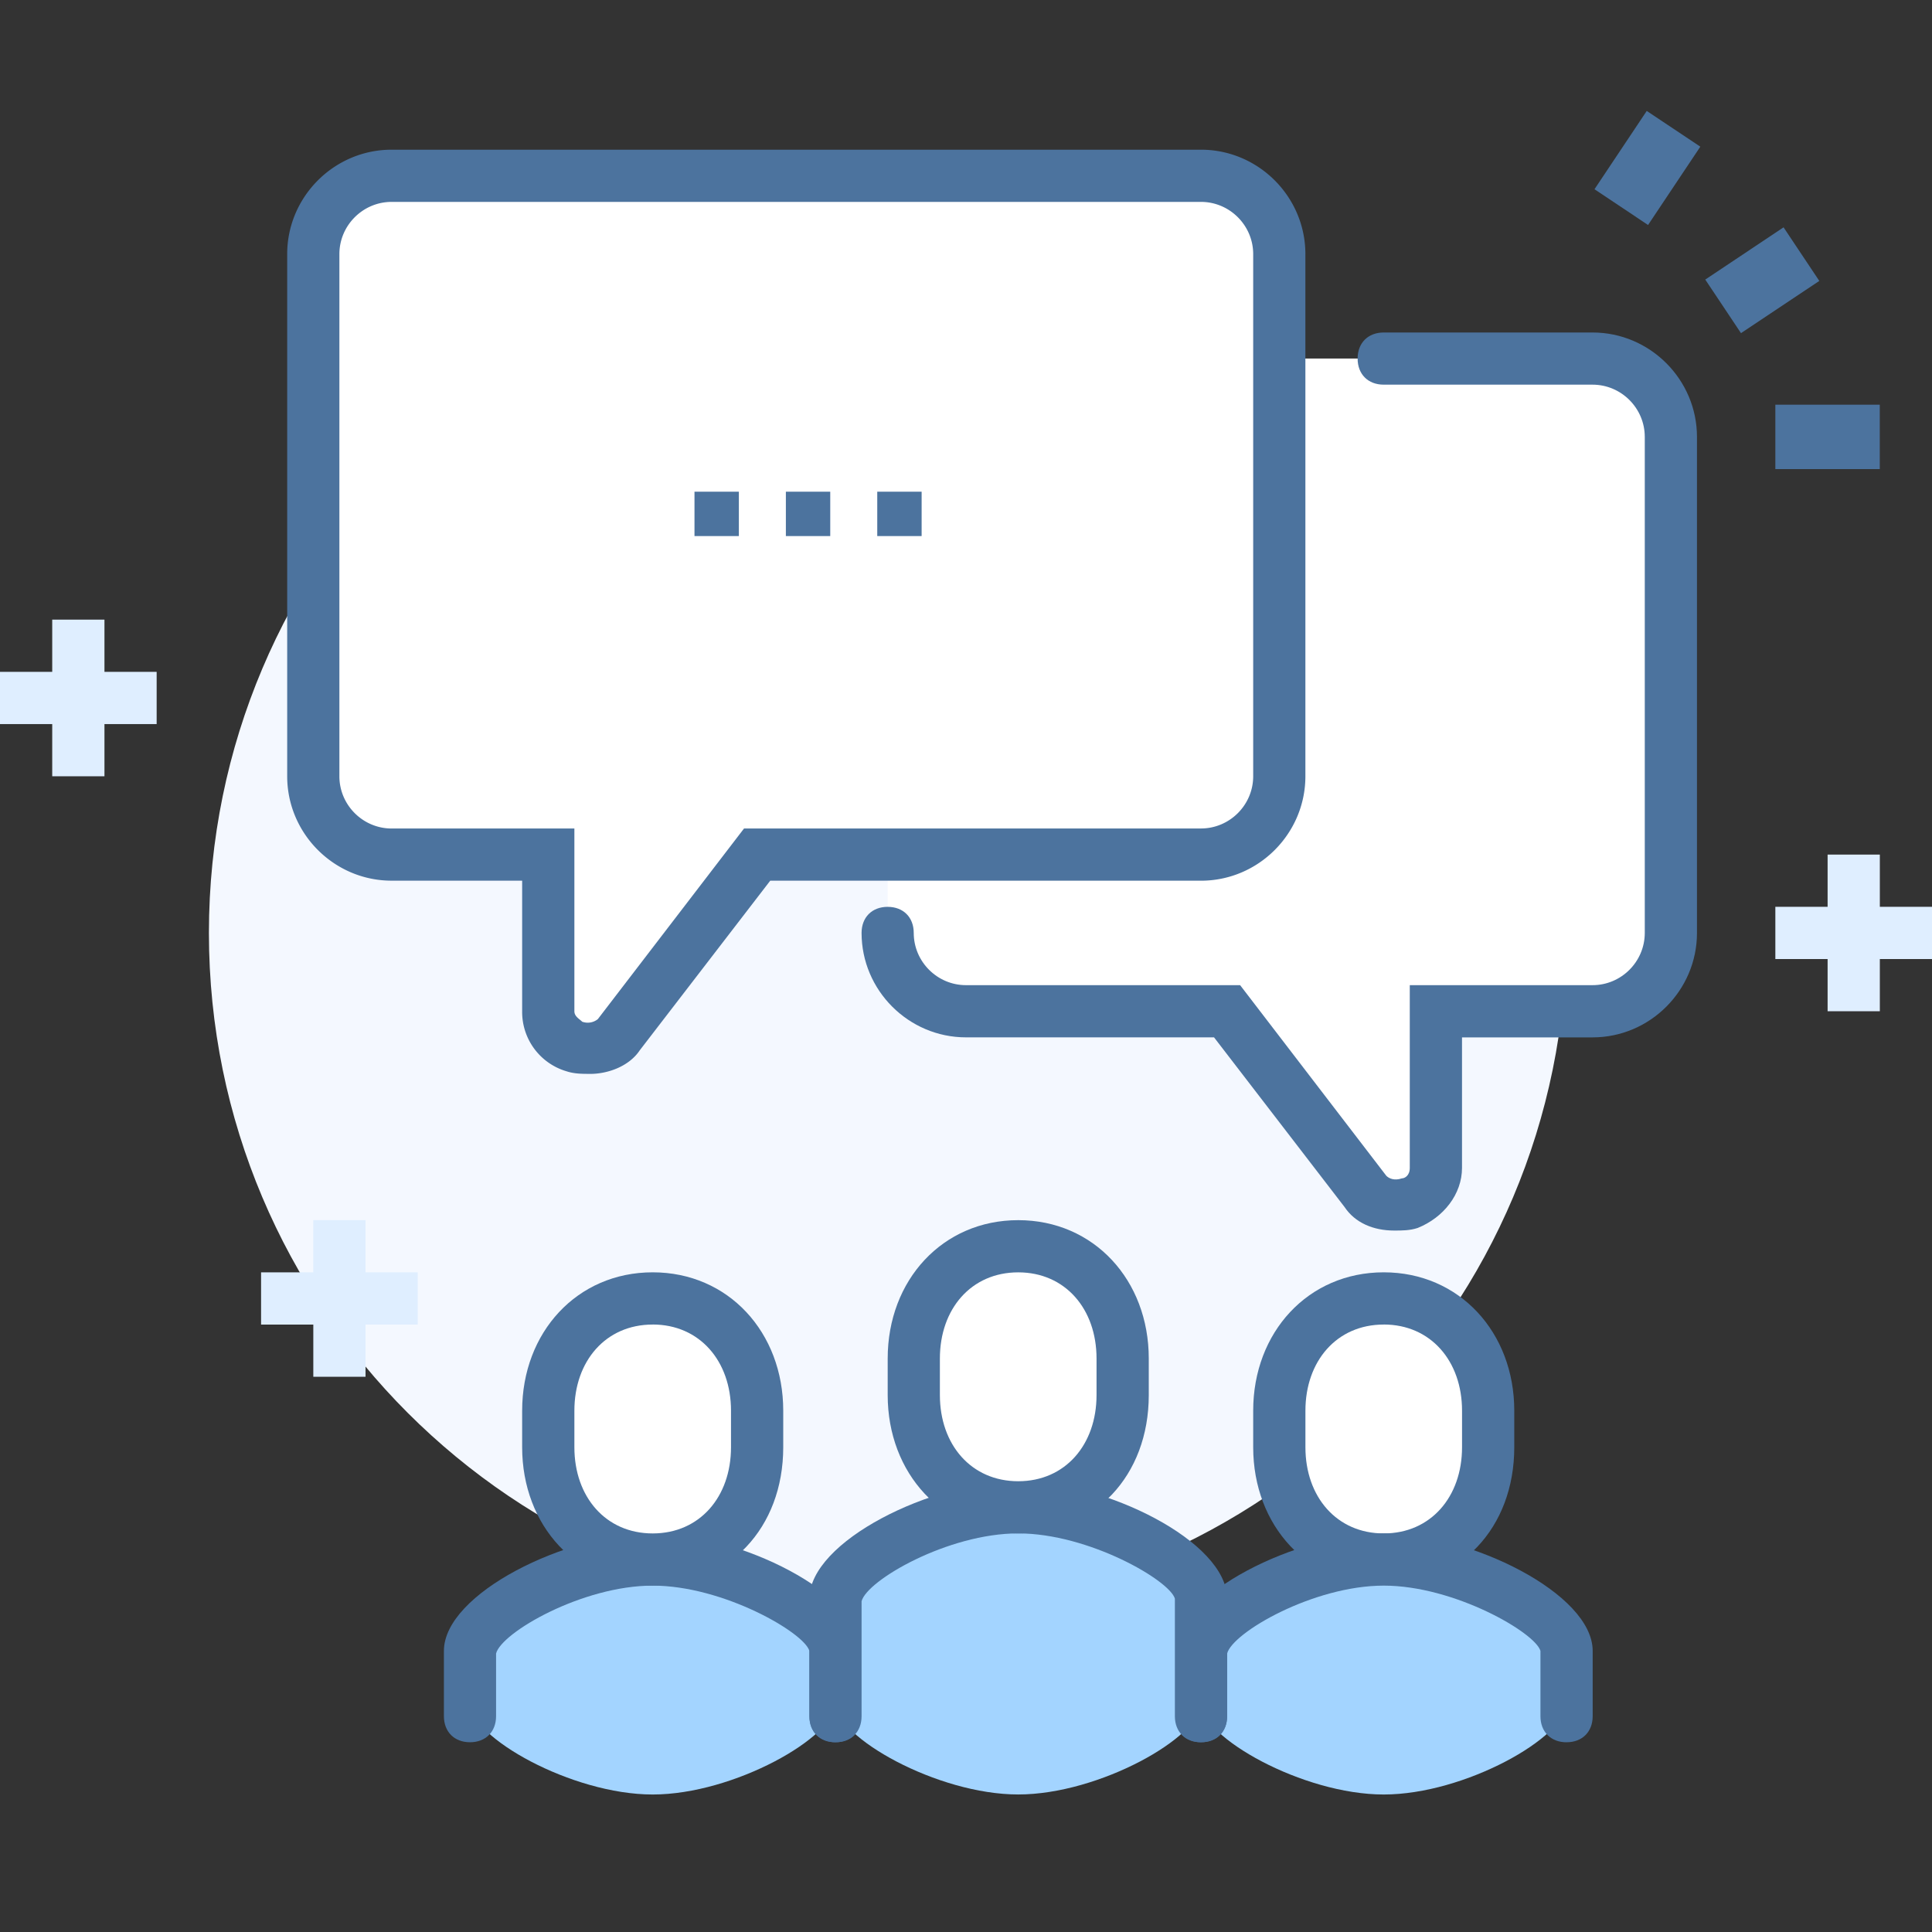 <svg xmlns="http://www.w3.org/2000/svg" xmlns:xlink="http://www.w3.org/1999/xlink" width="60" height="60" fill="none" xmlns:v="https://vecta.io/nano"><rect width="100%" height="100%" fill="#333333" stroke="none"/><path d="M50.35 6.432L51.973 4m1.54 5.514l2.432-1.622m-.81 5.676h3.243" stroke="#4c739e" stroke-width="2" stroke-miterlimit="10"/><path d="M27.568 50.054c11.643 0 21.08-9.438 21.08-21.08S39.2 7.892 27.568 7.892s-21.08 9.438-21.08 21.08 9.438 21.08 21.08 21.08z" fill="#f4f8ff"/><path d="M49.46 11.135H30c-1.378 0-2.432 1.054-2.432 2.433v15.405c0 1.378 1.054 2.432 2.432 2.432h8.108L42.405 37c.568.81 2.19.405 2.19-.73v-4.865h4.865c1.378 0 2.432-1.054 2.432-2.432V13.568a2.44 2.44 0 0 0-2.432-2.433z" fill="#fff"/><path d="M43.297 38.216c-.65 0-1.216-.243-1.54-.73l-4.054-5.27H30c-1.784 0-3.243-1.46-3.243-3.243 0-.486.324-.81.81-.81s.81.324.81.81c0 .892.73 1.622 1.622 1.622h8.514l4.54 5.92c.08.08.243.162.486.08.08 0 .243-.08.243-.324v-5.676h5.676c.892 0 1.622-.73 1.622-1.622V13.568c0-.892-.73-1.622-1.622-1.622h-6.486c-.486 0-.81-.324-.81-.81s.324-.81.81-.81h6.486c1.784 0 3.243 1.46 3.243 3.243v15.405c0 1.784-1.46 3.243-3.243 3.243h-4.054v4.054c0 .81-.568 1.54-1.378 1.865-.243.08-.486.08-.73.08z" fill="#4c739e"/><path d="M42.973 48.432c1.946 0 3.243-1.54 3.243-3.486V43.81c0-1.946-1.297-3.486-3.243-3.486s-3.243 1.54-3.243 3.486v1.135c0 1.946 1.297 3.486 3.243 3.486z" fill="#fff"/><use xlink:href="#B" fill="#4c739e"/><path d="M25.946 51.27v1.622c0 1.054-3.162 2.838-5.676 2.838s-5.676-1.784-5.676-2.838V51.27c0-1.054 3.162-2.838 5.676-2.838s5.676 1.784 5.676 2.838z" fill="#a3d4ff"/><use xlink:href="#C" fill="#4c739e"/><path d="M42.973 48.432c-2.514 0-5.676 1.784-5.676 2.838v1.622c0 1.054 3.162 2.838 5.676 2.838s5.676-1.784 5.676-2.838V51.27c0-1.054-3.162-2.838-5.676-2.838z" fill="#a3d4ff"/><use xlink:href="#C" x="22.704" fill="#4c739e"/><path d="M31.622 46.81c-2.514 0-5.676 1.784-5.676 2.838v3.243c0 1.054 3.162 2.838 5.676 2.838s5.676-1.784 5.676-2.838V49.65c0-1.054-3.162-2.838-5.676-2.838z" fill="#a3d4ff"/><path d="M37.297 54.108c-.486 0-.81-.324-.81-.81v-3.65c-.162-.568-2.676-2.027-4.865-2.027s-4.703 1.46-4.865 2.108v3.568c0 .486-.324.81-.81.81s-.81-.324-.81-.81v-3.65c0-1.784 3.81-3.65 6.486-3.65s6.486 1.865 6.486 3.65v3.65c0 .486-.324.81-.81.81z" fill="#4c739e"/><path d="M17.027 44.946V43.81c0-1.946 1.297-3.486 3.243-3.486s3.243 1.54 3.243 3.486v1.135c0 1.946-1.297 3.486-3.243 3.486s-3.243-1.54-3.243-3.486z" fill="#fff"/><use xlink:href="#B" x="-22.703" fill="#4c739e"/><path d="M28.378 43.324V42.19c0-1.946 1.297-3.486 3.243-3.486s3.243 1.54 3.243 3.486v1.135c0 1.946-1.297 3.486-3.243 3.486s-3.243-1.54-3.243-3.486z" fill="#fff"/><path d="M31.622 47.622c-2.35 0-4.054-1.865-4.054-4.297V42.19c0-2.432 1.703-4.297 4.054-4.297s4.054 1.865 4.054 4.297v1.135c0 2.514-1.703 4.297-4.054 4.297zm0-8.108c-1.46 0-2.433 1.135-2.433 2.676v1.135c0 1.54.973 2.676 2.433 2.676s2.432-1.135 2.432-2.676V42.19c0-1.54-.973-2.676-2.432-2.676z" fill="#4c739e"/><path d="M12.162 5.46h25.135c1.378 0 2.432 1.054 2.432 2.432v16.216c0 1.378-1.054 2.433-2.432 2.433H23.514l-4.297 5.595c-.568.81-2.19.405-2.19-.73V26.54h-4.865c-1.378 0-2.432-1.054-2.432-2.433V7.892a2.44 2.44 0 0 1 2.432-2.432z" fill="#fff"/><path d="M18.324 33.35c-.243 0-.486 0-.73-.08a1.92 1.92 0 0 1-1.378-1.865V27.35h-4.054c-1.784 0-3.243-1.46-3.243-3.243V7.892c0-1.784 1.46-3.243 3.243-3.243h25.135c1.784 0 3.243 1.46 3.243 3.243v16.216c0 1.784-1.46 3.243-3.243 3.243H23.92l-4.054 5.27c-.324.486-.973.73-1.54.73zM12.162 6.27c-.892 0-1.622.73-1.622 1.622v16.216c0 .892.73 1.622 1.622 1.622h5.676v5.676c0 .162.162.243.243.324a.5.5 0 0 0 .486-.081l4.54-5.92h14.19c.892 0 1.622-.73 1.622-1.622V7.892c0-.892-.73-1.622-1.622-1.622H12.162z" fill="#4c739e"/><g fill="#dfeeff"><path d="M3.243 19.243H1.622v4.865h1.622v-4.865z"/><path d="M4.865 20.865H0v1.622h4.865v-1.622zM58.38 26.54h-1.622v4.865h1.622V26.54z"/><path d="M60 28.162h-4.865v1.622H60v-1.622zm-48.65 9.73H9.73v4.865h1.622v-4.865z"/><path d="M12.973 39.514H8.108v1.622h4.865v-1.622z"/></g><path d="M22.946 15.27h-1.378v1.378h1.378V15.27zm5.676 0h-1.378v1.378h1.378V15.27zm-2.838 0h-1.378v1.378h1.378V15.27z" fill="#4c739e"/><defs ><path id="B" d="M42.973 49.243c-2.35 0-4.054-1.865-4.054-4.297V43.81c0-2.432 1.703-4.297 4.054-4.297s4.054 1.865 4.054 4.297v1.135c0 2.514-1.703 4.297-4.054 4.297zm0-8.108c-1.46 0-2.432 1.135-2.432 2.676v1.135c0 1.54.973 2.676 2.432 2.676s2.432-1.135 2.432-2.676V43.81c0-1.54-.973-2.676-2.432-2.676z"/><path id="C" d="M25.946 54.108c-.486 0-.81-.324-.81-.81V51.27c-.162-.568-2.676-2.027-4.865-2.027s-4.703 1.46-4.865 2.108v1.946c0 .486-.324.81-.81.81s-.81-.324-.81-.81V51.27c0-1.784 3.81-3.65 6.486-3.65s6.486 1.865 6.486 3.65v2.027c0 .486-.324.81-.81.81z"/></defs></svg>